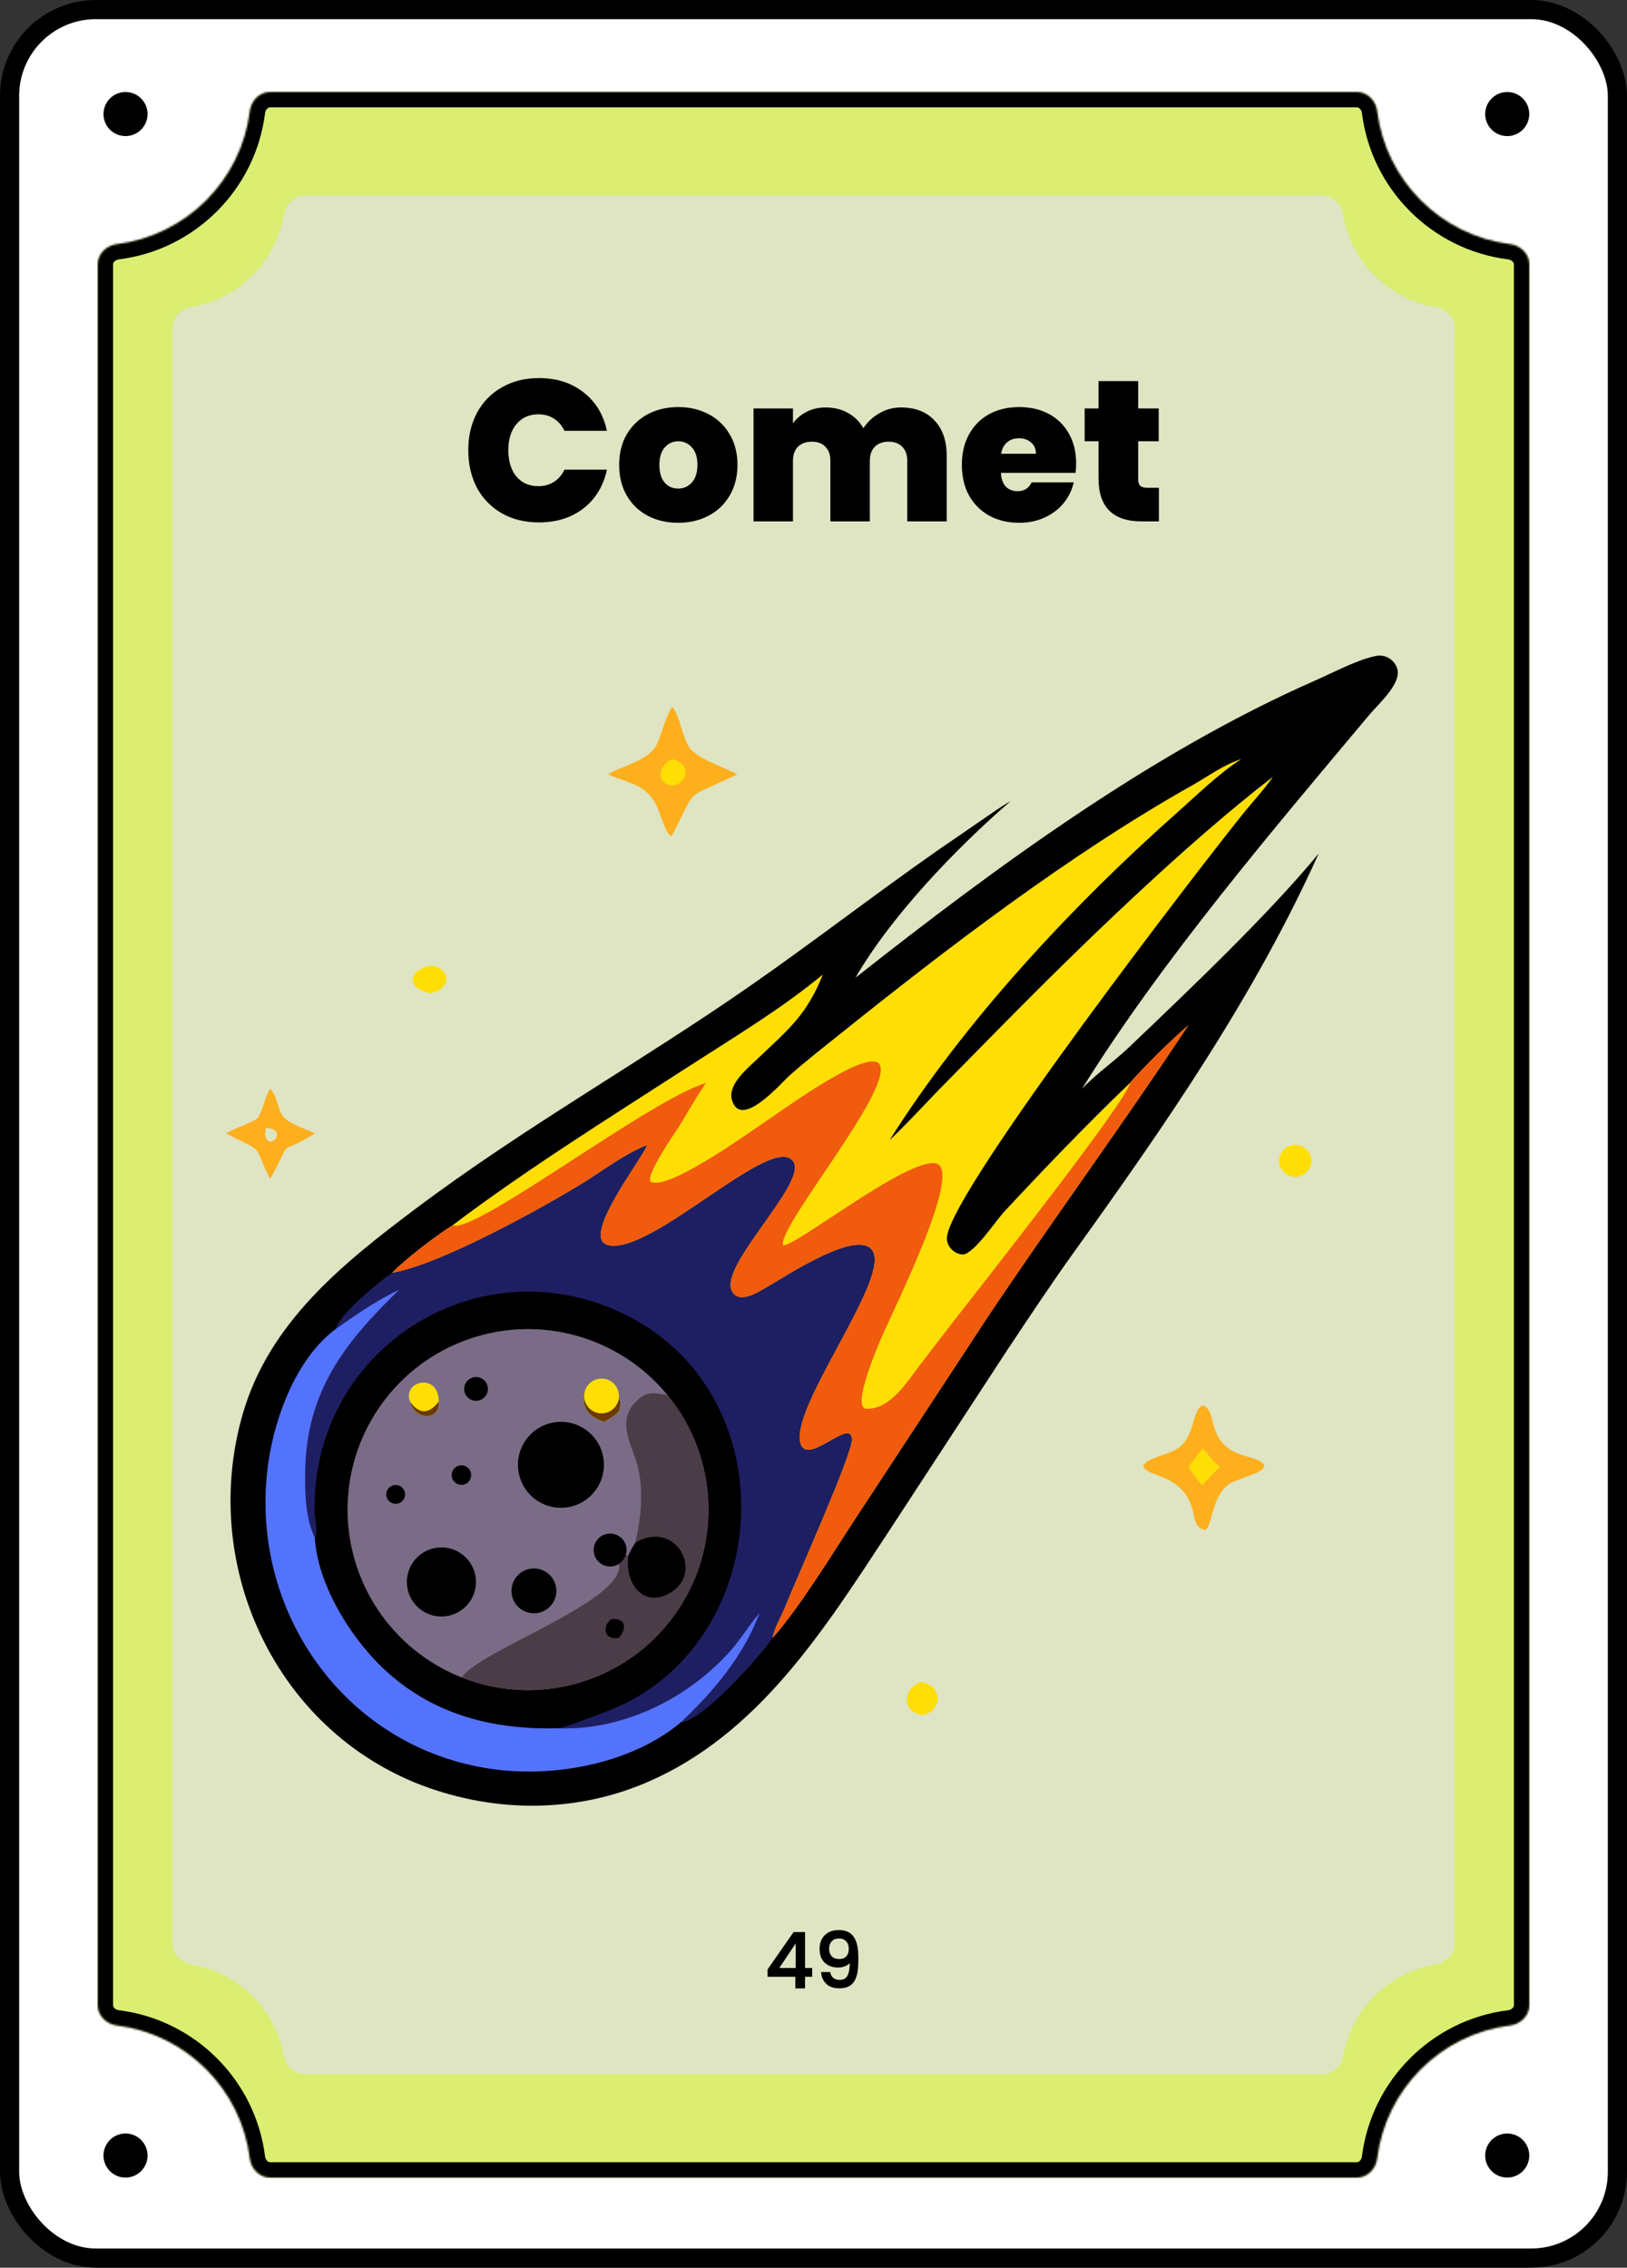 <svg width="849" height="1183" viewBox="0 0 849 1183" fill="none" xmlns="http://www.w3.org/2000/svg">
<rect x="0" y="0" width="849" height="1183" fill="#333333" stroke="none"/>
<rect x="5" y="5" width="839" height="1173" rx="45" fill="white"/>
<rect x="5" y="5" width="839" height="1173" rx="45" stroke="black" stroke-width="10"/>
<circle cx="786.5" cy="1124.5" r="11.5" fill="black"/>
<circle cx="786.5" cy="59.5" r="11.5" fill="black"/>
<path d="M77 1124.5C77 1130.85 71.851 1136 65.5 1136C59.149 1136 54 1130.85 54 1124.5C54 1118.15 59.149 1113 65.5 1113C71.851 1113 77 1118.15 77 1124.5Z" fill="black"/>
<path d="M77 59.5C77 65.851 71.851 71 65.5 71C59.149 71 54 65.851 54 59.5C54 53.149 59.149 48 65.5 48C71.851 48 77 53.149 77 59.5Z" fill="black"/>
<mask id="path-6-inside-1_1_283" fill="white">
<path d="M708 48C713.523 48 717.934 52.5 718.616 57.98C723.122 94.183 751.817 122.878 788.02 127.384C793.5 128.066 798 132.477 798 138V1046C798 1051.52 793.5 1055.93 788.02 1056.62C751.817 1061.12 723.122 1089.82 718.616 1126.02C717.934 1131.5 713.523 1136 708 1136H141C135.477 1136 131.066 1131.5 130.384 1126.02C125.878 1089.82 97.183 1061.12 60.98 1056.62C55.5 1055.93 51 1051.52 51 1046V138C51 132.477 55.5 128.066 60.98 127.384C97.183 122.878 125.878 94.183 130.384 57.98C131.066 52.5 135.477 48 141 48H708Z"/>
</mask>
<path d="M708 48C713.523 48 717.934 52.5 718.616 57.98C723.122 94.183 751.817 122.878 788.02 127.384C793.5 128.066 798 132.477 798 138V1046C798 1051.52 793.5 1055.93 788.02 1056.62C751.817 1061.12 723.122 1089.82 718.616 1126.02C717.934 1131.5 713.523 1136 708 1136H141C135.477 1136 131.066 1131.5 130.384 1126.02C125.878 1089.82 97.183 1061.12 60.98 1056.62C55.5 1055.93 51 1051.52 51 1046V138C51 132.477 55.5 128.066 60.98 127.384C97.183 122.878 125.878 94.183 130.384 57.98C131.066 52.5 135.477 48 141 48H708Z" fill="#DBEE71"/>
<path d="M130.384 1126.02L138.322 1125.03L130.384 1126.02ZM718.616 1126.02L710.678 1125.03L718.616 1126.02ZM788.02 1056.62L789.008 1064.56L788.02 1056.62ZM718.616 57.98L726.555 56.992L718.616 57.98ZM718.616 57.98L710.678 58.968C715.635 98.806 747.194 130.365 787.032 135.322L788.02 127.384L789.008 119.445C756.44 115.392 730.608 89.56 726.555 56.992L718.616 57.98ZM798 138H790V1046H798H806V138H798ZM788.02 1056.62L787.032 1048.68C747.194 1053.64 715.635 1085.19 710.678 1125.03L718.616 1126.02L726.555 1127.01C730.608 1094.44 756.44 1068.61 789.008 1064.56L788.02 1056.62ZM708 1136V1128H141V1136V1144H708V1136ZM130.384 1126.02L138.322 1125.03C133.365 1085.19 101.806 1053.64 61.968 1048.68L60.98 1056.62L59.992 1064.56C92.56 1068.61 118.392 1094.44 122.445 1127.01L130.384 1126.02ZM51 1046H59V138H51H43V1046H51ZM60.98 127.384L61.968 135.322C101.806 130.365 133.365 98.806 138.322 58.968L130.384 57.98L122.445 56.992C118.392 89.56 92.56 115.392 59.992 119.445L60.98 127.384ZM141 48V56H708V48V40H141V48ZM130.384 57.98L138.322 58.968C138.438 58.039 138.872 57.231 139.427 56.696C139.954 56.189 140.494 56 141 56V48V40C130.84 40 123.547 48.133 122.445 56.992L130.384 57.98ZM51 138H59C59 137.494 59.189 136.954 59.696 136.427C60.231 135.872 61.039 135.438 61.968 135.322L60.98 127.384L59.992 119.445C51.133 120.547 43 127.84 43 138H51ZM60.98 1056.62L61.968 1048.68C61.039 1048.56 60.231 1048.13 59.696 1047.57C59.189 1047.05 59 1046.51 59 1046H51H43C43 1056.16 51.133 1063.45 59.992 1064.56L60.98 1056.62ZM141 1136V1128C140.494 1128 139.954 1127.81 139.427 1127.3C138.872 1126.77 138.438 1125.96 138.322 1125.03L130.384 1126.02L122.445 1127.01C123.547 1135.87 130.84 1144 141 1144V1136ZM718.616 1126.02L710.678 1125.03C710.562 1125.96 710.128 1126.77 709.573 1127.3C709.046 1127.81 708.506 1128 708 1128V1136V1144C718.16 1144 725.453 1135.87 726.555 1127.01L718.616 1126.02ZM798 1046H790C790 1046.51 789.811 1047.05 789.304 1047.57C788.769 1048.13 787.961 1048.56 787.032 1048.68L788.02 1056.62L789.008 1064.56C797.867 1063.45 806 1056.16 806 1046H798ZM788.02 127.384L787.032 135.322C787.961 135.438 788.769 135.872 789.304 136.427C789.811 136.954 790 137.494 790 138H798H806C806 127.84 797.867 120.547 789.008 119.445L788.02 127.384ZM718.616 57.98L726.555 56.992C725.453 48.133 718.16 40 708 40V48V56C708.506 56 709.046 56.189 709.573 56.696C710.128 57.231 710.562 58.039 710.678 58.968L718.616 57.98Z" fill="black" mask="url(#path-6-inside-1_1_283)"/>
<path d="M690 102C695.523 102 699.911 106.512 700.837 111.957C705.019 136.563 724.437 155.981 749.043 160.163C754.488 161.089 759 165.477 759 171V1014C759 1019.52 754.488 1023.91 749.043 1024.84C724.711 1028.97 705.454 1048 700.984 1072.22C699.993 1077.59 695.633 1082 690.175 1082H158.825C153.367 1082 149.007 1077.59 148.016 1072.22C143.546 1048 124.288 1028.97 99.957 1024.84C94.512 1023.91 90 1019.52 90 1014V171C90 165.477 94.512 161.089 99.957 160.163C124.563 155.981 143.981 136.563 148.163 111.957C149.089 106.512 153.477 102 159 102H690Z" fill="#DFE4C2"/>
<mask id="path-9-outside-2_1_283" maskUnits="userSpaceOnUse" x="400" y="1006" width="48" height="32" fill="black">
<rect fill="white" x="400" y="1006" width="48" height="32"/>
<path d="M400.84 1030.92V1027.48L414.28 1008.2H419.8V1026.96H423.52V1030.92H419.8V1037H415.32V1030.92H400.84ZM415.52 1012.84L406.08 1026.96H415.52V1012.84ZM432.978 1029.08C433.245 1030.41 433.818 1031.43 434.698 1032.12C435.578 1032.81 436.765 1033.16 438.258 1033.16C440.152 1033.16 441.538 1032.41 442.418 1030.92C443.298 1029.43 443.738 1026.88 443.738 1023.28C443.098 1024.19 442.192 1024.89 441.018 1025.4C439.872 1025.88 438.618 1026.12 437.258 1026.12C435.525 1026.12 433.952 1025.77 432.538 1025.08C431.125 1024.36 430.005 1023.31 429.178 1021.92C428.378 1020.51 427.978 1018.8 427.978 1016.8C427.978 1013.87 428.832 1011.53 430.538 1009.8C432.272 1008.04 434.645 1007.16 437.658 1007.16C441.285 1007.16 443.858 1008.37 445.378 1010.8C446.925 1013.2 447.698 1016.89 447.698 1021.88C447.698 1025.32 447.405 1028.13 446.818 1030.32C446.258 1032.51 445.272 1034.16 443.858 1035.28C442.445 1036.4 440.485 1036.96 437.978 1036.96C435.125 1036.96 432.925 1036.21 431.378 1034.72C429.832 1033.23 428.965 1031.35 428.778 1029.08H432.978ZM438.058 1022.28C439.658 1022.28 440.912 1021.79 441.818 1020.8C442.752 1019.79 443.218 1018.45 443.218 1016.8C443.218 1014.96 442.725 1013.53 441.738 1012.52C440.778 1011.48 439.458 1010.96 437.778 1010.96C436.098 1010.96 434.765 1011.49 433.778 1012.56C432.818 1013.6 432.338 1014.97 432.338 1016.68C432.338 1018.31 432.805 1019.65 433.738 1020.72C434.698 1021.76 436.138 1022.28 438.058 1022.28Z"/>
</mask>
<path d="M400.84 1030.92V1027.48L414.28 1008.2H419.8V1026.96H423.52V1030.92H419.8V1037H415.32V1030.92H400.84ZM415.52 1012.84L406.08 1026.96H415.52V1012.84ZM432.978 1029.08C433.245 1030.41 433.818 1031.43 434.698 1032.12C435.578 1032.81 436.765 1033.16 438.258 1033.16C440.152 1033.16 441.538 1032.41 442.418 1030.92C443.298 1029.43 443.738 1026.88 443.738 1023.28C443.098 1024.19 442.192 1024.89 441.018 1025.4C439.872 1025.88 438.618 1026.12 437.258 1026.12C435.525 1026.12 433.952 1025.77 432.538 1025.08C431.125 1024.36 430.005 1023.31 429.178 1021.92C428.378 1020.51 427.978 1018.8 427.978 1016.8C427.978 1013.87 428.832 1011.53 430.538 1009.8C432.272 1008.04 434.645 1007.16 437.658 1007.16C441.285 1007.16 443.858 1008.37 445.378 1010.8C446.925 1013.2 447.698 1016.89 447.698 1021.88C447.698 1025.32 447.405 1028.13 446.818 1030.32C446.258 1032.51 445.272 1034.16 443.858 1035.28C442.445 1036.4 440.485 1036.96 437.978 1036.96C435.125 1036.96 432.925 1036.21 431.378 1034.72C429.832 1033.23 428.965 1031.35 428.778 1029.08H432.978ZM438.058 1022.28C439.658 1022.28 440.912 1021.79 441.818 1020.8C442.752 1019.79 443.218 1018.45 443.218 1016.8C443.218 1014.96 442.725 1013.53 441.738 1012.52C440.778 1011.48 439.458 1010.96 437.778 1010.96C436.098 1010.96 434.765 1011.49 433.778 1012.56C432.818 1013.6 432.338 1014.97 432.338 1016.68C432.338 1018.31 432.805 1019.65 433.738 1020.72C434.698 1021.76 436.138 1022.28 438.058 1022.28Z" fill="black"/>
<path d="M400.84 1030.92H400.54V1031.22H400.84V1030.92ZM400.84 1027.48L400.594 1027.31L400.54 1027.39V1027.48H400.84ZM414.28 1008.2V1007.9H414.123L414.034 1008.03L414.28 1008.2ZM419.8 1008.2H420.1V1007.9H419.8V1008.2ZM419.8 1026.96H419.5V1027.26H419.8V1026.96ZM423.52 1026.96H423.82V1026.66H423.52V1026.96ZM423.52 1030.92V1031.22H423.82V1030.92H423.52ZM419.8 1030.92V1030.62H419.5V1030.92H419.8ZM419.8 1037V1037.3H420.1V1037H419.8ZM415.32 1037H415.02V1037.3H415.32V1037ZM415.32 1030.92H415.62V1030.62H415.32V1030.92ZM415.52 1012.84H415.82V1011.85L415.271 1012.67L415.52 1012.84ZM406.08 1026.96L405.831 1026.79L405.519 1027.26H406.08V1026.96ZM415.52 1026.96V1027.26H415.82V1026.96H415.52ZM400.84 1030.92H401.14V1027.48H400.84H400.54V1030.92H400.84ZM400.84 1027.48L401.086 1027.65L414.526 1008.37L414.28 1008.2L414.034 1008.03L400.594 1027.31L400.84 1027.48ZM414.28 1008.2V1008.5H419.8V1008.2V1007.9H414.28V1008.2ZM419.8 1008.2H419.5V1026.96H419.8H420.1V1008.2H419.8ZM419.8 1026.96V1027.26H423.52V1026.96V1026.66H419.8V1026.96ZM423.52 1026.96H423.22V1030.92H423.52H423.82V1026.96H423.52ZM423.52 1030.92V1030.62H419.8V1030.92V1031.22H423.52V1030.92ZM419.8 1030.92H419.5V1037H419.8H420.1V1030.92H419.8ZM419.8 1037V1036.7H415.32V1037V1037.3H419.8V1037ZM415.32 1037H415.62V1030.92H415.32H415.02V1037H415.32ZM415.32 1030.92V1030.62H400.84V1030.92V1031.22H415.32V1030.92ZM415.52 1012.84L415.271 1012.67L405.831 1026.79L406.08 1026.96L406.329 1027.13L415.769 1013.01L415.52 1012.84ZM406.08 1026.96V1027.26H415.52V1026.96V1026.66H406.08V1026.96ZM415.52 1026.96H415.82V1012.84H415.52H415.22V1026.96H415.52ZM432.978 1029.08L433.273 1029.02L433.224 1028.78H432.978V1029.08ZM434.698 1032.12L434.513 1032.36L434.698 1032.12ZM442.418 1030.92L442.16 1030.77L442.418 1030.92ZM443.738 1023.28H444.038V1022.33L443.493 1023.11L443.738 1023.28ZM441.018 1025.4L441.134 1025.68L441.137 1025.68L441.018 1025.4ZM432.538 1025.08L432.402 1025.35L432.406 1025.35L432.538 1025.08ZM429.178 1021.92L428.917 1022.07L428.921 1022.07L429.178 1021.92ZM430.538 1009.8L430.325 1009.59L430.325 1009.59L430.538 1009.8ZM445.378 1010.8L445.124 1010.96L445.126 1010.96L445.378 1010.8ZM446.818 1030.32L446.529 1030.24L446.528 1030.25L446.818 1030.32ZM443.858 1035.28L444.045 1035.52L443.858 1035.28ZM431.378 1034.72L431.17 1034.94L431.378 1034.72ZM428.778 1029.08V1028.78H428.453L428.479 1029.1L428.778 1029.08ZM441.818 1020.8L441.598 1020.6L441.598 1020.6L441.818 1020.8ZM441.738 1012.52L441.518 1012.72L441.523 1012.73L441.738 1012.52ZM433.778 1012.56L433.558 1012.36L433.558 1012.36L433.778 1012.56ZM433.738 1020.72L433.513 1020.92L433.518 1020.92L433.738 1020.72ZM432.978 1029.08L432.684 1029.14C432.962 1030.53 433.565 1031.61 434.513 1032.36L434.698 1032.12L434.884 1031.88C434.071 1031.24 433.528 1030.3 433.273 1029.02L432.978 1029.08ZM434.698 1032.12L434.513 1032.36C435.461 1033.1 436.72 1033.46 438.258 1033.46V1033.16V1032.86C436.81 1032.86 435.696 1032.52 434.884 1031.88L434.698 1032.12ZM438.258 1033.16V1033.46C440.246 1033.46 441.737 1032.67 442.677 1031.07L442.418 1030.92L442.16 1030.77C441.34 1032.16 440.057 1032.86 438.258 1032.86V1033.16ZM442.418 1030.92L442.677 1031.07C443.601 1029.5 444.038 1026.89 444.038 1023.28H443.738H443.438C443.438 1026.87 442.996 1029.35 442.16 1030.77L442.418 1030.92ZM443.738 1023.28L443.493 1023.11C442.89 1023.96 442.03 1024.64 440.9 1025.12L441.018 1025.4L441.137 1025.68C442.354 1025.15 443.307 1024.41 443.984 1023.45L443.738 1023.28ZM441.018 1025.4L440.903 1025.12C439.796 1025.59 438.582 1025.82 437.258 1025.82V1026.12V1026.42C438.654 1026.42 439.948 1026.17 441.134 1025.68L441.018 1025.4ZM437.258 1026.12V1025.82C435.566 1025.82 434.039 1025.48 432.671 1024.81L432.538 1025.08L432.406 1025.35C433.865 1026.06 435.484 1026.42 437.258 1026.42V1026.12ZM432.538 1025.08L432.675 1024.81C431.313 1024.12 430.234 1023.11 429.436 1021.77L429.178 1021.92L428.921 1022.07C429.776 1023.51 430.938 1024.6 432.402 1025.35L432.538 1025.08ZM429.178 1021.92L429.44 1021.77C428.67 1020.41 428.278 1018.76 428.278 1016.8H427.978H427.678C427.678 1018.84 428.087 1020.6 428.917 1022.07L429.178 1021.92ZM427.978 1016.8H428.278C428.278 1013.93 429.112 1011.68 430.752 1010.01L430.538 1009.8L430.325 1009.59C428.552 1011.39 427.678 1013.81 427.678 1016.8H427.978ZM430.538 1009.8L430.752 1010.01C432.417 1008.32 434.707 1007.46 437.658 1007.46V1007.16V1006.86C434.584 1006.86 432.126 1007.76 430.325 1009.59L430.538 1009.8ZM437.658 1007.16V1007.46C441.213 1007.46 443.674 1008.64 445.124 1010.96L445.378 1010.8L445.633 1010.64C444.043 1008.1 441.357 1006.86 437.658 1006.86V1007.16ZM445.378 1010.8L445.126 1010.96C446.626 1013.29 447.398 1016.91 447.398 1021.88H447.698H447.998C447.998 1016.87 447.224 1013.11 445.631 1010.64L445.378 1010.8ZM447.698 1021.88H447.398C447.398 1025.31 447.106 1028.09 446.529 1030.24L446.818 1030.32L447.108 1030.4C447.704 1028.18 447.998 1025.33 447.998 1021.88H447.698ZM446.818 1030.32L446.528 1030.25C445.98 1032.38 445.022 1033.97 443.672 1035.04L443.858 1035.28L444.045 1035.52C445.521 1034.35 446.537 1032.63 447.109 1030.39L446.818 1030.32ZM443.858 1035.28L443.672 1035.04C442.329 1036.11 440.443 1036.66 437.978 1036.66V1036.96V1037.26C440.527 1037.26 442.561 1036.69 444.045 1035.52L443.858 1035.28ZM437.978 1036.96V1036.66C435.177 1036.66 433.061 1035.93 431.587 1034.5L431.378 1034.72L431.17 1034.94C432.789 1036.5 435.074 1037.26 437.978 1037.26V1036.96ZM431.378 1034.72L431.587 1034.5C430.096 1033.06 429.258 1031.25 429.077 1029.06L428.778 1029.08L428.479 1029.1C428.672 1031.44 429.568 1033.39 431.17 1034.94L431.378 1034.72ZM428.778 1029.08V1029.38H432.978V1029.08V1028.78H428.778V1029.08ZM438.058 1022.28V1022.58C439.725 1022.58 441.065 1022.06 442.039 1021L441.818 1020.8L441.598 1020.6C440.759 1021.51 439.592 1021.98 438.058 1021.98V1022.28ZM441.818 1020.8L442.039 1021C443.033 1019.92 443.518 1018.51 443.518 1016.8H443.218H442.918C442.918 1018.39 442.47 1019.65 441.598 1020.6L441.818 1020.8ZM443.218 1016.8H443.518C443.518 1014.91 443.01 1013.4 441.953 1012.31L441.738 1012.52L441.523 1012.73C442.441 1013.67 442.918 1015.01 442.918 1016.8H443.218ZM441.738 1012.52L441.959 1012.32C440.931 1011.2 439.525 1010.66 437.778 1010.66V1010.96V1011.26C439.392 1011.26 440.625 1011.76 441.518 1012.72L441.738 1012.52ZM437.778 1010.96V1010.66C436.029 1010.66 434.611 1011.22 433.558 1012.36L433.778 1012.56L433.999 1012.76C434.92 1011.77 436.168 1011.26 437.778 1011.26V1010.96ZM433.778 1012.56L433.558 1012.36C432.537 1013.46 432.038 1014.91 432.038 1016.68H432.338H432.638C432.638 1015.03 433.1 1013.74 433.999 1012.76L433.778 1012.56ZM432.338 1016.68H432.038C432.038 1018.37 432.524 1019.79 433.513 1020.92L433.738 1020.72L433.964 1020.52C433.086 1019.52 432.638 1018.25 432.638 1016.68H432.338ZM433.738 1020.72L433.518 1020.92C434.553 1022.04 436.086 1022.58 438.058 1022.58V1022.28V1021.98C436.191 1021.98 434.844 1021.48 433.959 1020.52L433.738 1020.72Z" fill="black" mask="url(#path-9-outside-2_1_283)"/>
<path d="M244.36 234.83C244.36 227.55 245.865 221.075 248.875 215.405C251.955 209.665 256.295 205.22 261.895 202.07C267.495 198.85 273.935 197.24 281.215 197.24C290.455 197.24 298.225 199.725 304.525 204.695C310.825 209.595 314.885 216.28 316.705 224.75H294.55C293.22 221.95 291.365 219.815 288.985 218.345C286.675 216.875 283.98 216.14 280.9 216.14C276.14 216.14 272.325 217.855 269.455 221.285C266.655 224.645 265.255 229.16 265.255 234.83C265.255 240.57 266.655 245.155 269.455 248.585C272.325 251.945 276.14 253.625 280.9 253.625C283.98 253.625 286.675 252.89 288.985 251.42C291.365 249.95 293.22 247.815 294.55 245.015H316.705C314.885 253.485 310.825 260.205 304.525 265.175C298.225 270.075 290.455 272.525 281.215 272.525C273.935 272.525 267.495 270.95 261.895 267.8C256.295 264.58 251.955 260.135 248.875 254.465C245.865 248.725 244.36 242.18 244.36 234.83ZM353.855 272.735C347.975 272.735 342.69 271.51 338 269.06C333.38 266.61 329.74 263.11 327.08 258.56C324.42 254.01 323.09 248.655 323.09 242.495C323.09 236.405 324.42 231.085 327.08 226.535C329.81 221.985 333.485 218.485 338.105 216.035C342.795 213.585 348.08 212.36 353.96 212.36C359.84 212.36 365.09 213.585 369.71 216.035C374.4 218.485 378.075 221.985 380.735 226.535C383.465 231.085 384.83 236.405 384.83 242.495C384.83 248.585 383.465 253.94 380.735 258.56C378.075 263.11 374.4 266.61 369.71 269.06C365.02 271.51 359.735 272.735 353.855 272.735ZM353.855 254.885C356.725 254.885 359.105 253.835 360.995 251.735C362.955 249.565 363.935 246.485 363.935 242.495C363.935 238.505 362.955 235.46 360.995 233.36C359.105 231.26 356.76 230.21 353.96 230.21C351.16 230.21 348.815 231.26 346.925 233.36C345.035 235.46 344.09 238.505 344.09 242.495C344.09 246.555 345 249.635 346.82 251.735C348.64 253.835 350.985 254.885 353.855 254.885ZM470.168 212.57C477.588 212.57 483.398 214.81 487.598 219.29C491.868 223.77 494.003 229.895 494.003 237.665V272H473.423V240.395C473.423 237.245 472.548 234.795 470.798 233.045C469.048 231.295 466.668 230.42 463.658 230.42C460.648 230.42 458.268 231.295 456.518 233.045C454.768 234.795 453.893 237.245 453.893 240.395V272H433.313V240.395C433.313 237.245 432.438 234.795 430.688 233.045C429.008 231.295 426.663 230.42 423.653 230.42C420.573 230.42 418.158 231.295 416.408 233.045C414.658 234.795 413.783 237.245 413.783 240.395V272H393.203V213.095H413.783V220.865C415.603 218.345 417.948 216.35 420.818 214.88C423.758 213.34 427.118 212.57 430.898 212.57C435.238 212.57 439.088 213.515 442.448 215.405C445.878 217.295 448.573 219.955 450.533 223.385C452.633 220.165 455.398 217.575 458.828 215.615C462.258 213.585 466.038 212.57 470.168 212.57ZM561.558 241.865C561.558 243.475 561.453 245.085 561.243 246.695H522.288C522.498 249.915 523.373 252.33 524.913 253.94C526.523 255.48 528.553 256.25 531.003 256.25C534.433 256.25 536.883 254.71 538.353 251.63H560.298C559.388 255.69 557.603 259.33 554.943 262.55C552.353 265.7 549.063 268.185 545.073 270.005C541.083 271.825 536.673 272.735 531.843 272.735C526.033 272.735 520.853 271.51 516.303 269.06C511.823 266.61 508.288 263.11 505.698 258.56C503.178 254.01 501.918 248.655 501.918 242.495C501.918 236.335 503.178 231.015 505.698 226.535C508.218 221.985 511.718 218.485 516.198 216.035C520.748 213.585 525.963 212.36 531.843 212.36C537.653 212.36 542.798 213.55 547.278 215.93C551.758 218.31 555.258 221.74 557.778 226.22C560.298 230.63 561.558 235.845 561.558 241.865ZM540.558 236.72C540.558 234.2 539.718 232.24 538.038 230.84C536.358 229.37 534.258 228.635 531.738 228.635C529.218 228.635 527.153 229.335 525.543 230.735C523.933 232.065 522.883 234.06 522.393 236.72H540.558ZM604.736 254.465V272H595.811C580.761 272 573.236 264.545 573.236 249.635V230.21H565.991V213.095H573.236V198.815H593.921V213.095H604.631V230.21H593.921V249.95C593.921 251.56 594.271 252.715 594.971 253.415C595.741 254.115 597.001 254.465 598.751 254.465H604.736Z" fill="black"/>
<path d="M718.455 342.115C723.338 341.331 728.254 344.631 729.265 349.505C730.842 357.113 719.018 367.557 714.608 372.818C664.119 433.048 606.223 501.013 564.636 567.964C572.328 559.921 581.361 553.767 589.362 546.133C619.898 517.004 661.852 477.183 688.135 445.235C654.452 519.941 608.386 586.442 560.749 652.743C548.593 669.661 537.014 687.15 525.476 704.497L463.551 799.253C429.82 850.501 395.511 905.286 336.747 930.152C298.208 946.458 254.941 945.505 216.476 929.924C141.678 899.054 104.495 814.594 126.641 737.729C140.369 690.082 178.596 659.316 216.668 630.729C273.556 588.011 333.649 554.466 391.058 514.583C424.046 491.667 456.17 466.781 489.295 443.62L513.277 427.139C517.885 424.022 522.467 420.648 527.337 417.958C498.81 442.573 464.785 478.189 446.41 510.059C519.612 452.381 600.924 392.452 686.826 354.772C695.884 350.799 709.021 343.793 718.455 342.115Z" fill="#010000"/>
<path d="M647.676 396.023C635.796 403.716 624.931 414.433 614.341 423.82C559.608 472.344 503.263 532.76 464.132 594.885C473 586.509 481.568 577.147 490.067 568.364L523.379 534.52C563.729 493.636 618.298 440.623 664.195 405.274C659.756 411.716 654.181 417.666 649.243 423.752C629.767 447.752 497.018 619.678 494.125 645.231C493.596 649.902 497.829 654.419 502.518 654.414C507.935 654.409 520.011 636.45 523.786 632.387C545.123 609.41 566.973 586.737 589.57 564.991C597.003 556.442 611.499 542.202 620.099 534.834C586.295 586 549.981 635.447 515.826 686.393L446.933 791.327C435.525 808.68 416.818 839.283 403.168 854.368C397.836 862.81 366.358 898.248 355.243 898.501C329.624 919.991 289.608 927.387 257.192 922.895C179.456 912.119 128.948 839.097 140.097 762.652C143.64 738.356 154.986 708.366 175.213 693.281C177.345 685.347 197.548 668.962 204.611 663.969C211.404 656.937 227.756 644.453 236.228 639.157C275.241 609.682 319.55 582.092 361.005 555.318C384.529 540.127 407.632 526.314 429.361 508.406C420.832 529.83 411.1 537.244 395.1 552.522C390.119 557.277 379.664 565.705 381.906 573.713C386.401 589.762 407.673 564.943 411.919 561.154C419.933 554.001 428.518 547.323 436.9 540.604C494.18 494.685 558.299 445.575 622.325 409.572C630.755 404.832 638.374 398.992 647.676 396.023Z" fill="#1E1F62"/>
<path d="M164.259 802.259C166.143 798.962 164.252 792.887 164.166 789.163C162.217 705.427 246.611 650.094 322.149 683.864C413.371 724.645 405.02 859.609 316.144 892.989C309.868 895.346 297.361 900.337 291.289 901.627C258.538 902.399 228.122 895.339 202.717 872.898C184.048 856.409 165.793 827.463 164.259 802.259Z" fill="#010000"/>
<path d="M240.996 875.142C204.346 860.696 180.561 824.966 181.378 785.58C182.194 746.194 207.44 711.478 244.657 698.564C281.872 685.649 323.195 697.265 348.233 727.678C375.512 760.813 376.934 808.204 351.692 842.916C326.448 877.63 280.927 890.883 240.996 875.142Z" fill="#7A6C86"/>
<path d="M331.538 804.773C334.444 791.707 336.145 777.208 332.524 764.094C329.266 752.288 320.438 739.522 334.47 728.924C338.976 725.519 343.197 727.213 348.238 727.675C375.518 760.811 376.94 808.201 351.698 842.914C326.454 877.627 280.933 890.88 241.001 875.139C249.422 861.157 326.279 835.403 323.044 815.817C324.712 814.736 325.953 813.108 326.554 811.212L327.907 811.528C328.804 809.161 330.272 806.962 331.538 804.773Z" fill="#4B3D47"/>
<path d="M331.531 804.757C352.915 792.225 367.913 820.849 349.316 831.214C335.598 838.858 325.802 825.918 327.901 811.511C328.797 809.145 330.266 806.946 331.531 804.757Z" fill="#010000"/>
<path d="M318.896 844.689C326.688 843.968 327.213 849.402 323.067 854.38C315.501 856.04 313.761 848.903 318.896 844.689Z" fill="#010000"/>
<path d="M323.045 815.817C319.547 818.087 314.924 817.512 312.088 814.455C309.252 811.398 309.028 806.744 311.554 803.426C314.081 800.108 318.628 799.089 322.328 801.01C326.029 802.931 327.812 807.237 326.554 811.212C325.954 813.108 324.713 814.736 323.045 815.817Z" fill="#010000"/>
<path d="M289.484 741.976C301.668 740.205 313.003 748.592 314.87 760.764C316.737 772.935 308.439 784.334 296.283 786.297C283.99 788.281 272.436 779.87 270.549 767.563C268.661 755.255 277.163 743.768 289.484 741.976Z" fill="#010000"/>
<path d="M230.218 807.248C240.142 807.184 248.253 815.152 248.363 825.076C248.473 835 240.54 843.147 230.617 843.3C220.631 843.454 212.422 835.461 212.312 825.475C212.202 815.49 220.231 807.317 230.218 807.248Z" fill="#010000"/>
<path d="M276.219 818.468C282.475 817.165 288.621 821.119 290.03 827.354C291.437 833.588 287.585 839.798 281.374 841.31C277.265 842.309 272.936 841.016 270.048 837.924C267.161 834.832 266.166 830.424 267.445 826.391C268.724 822.36 272.077 819.331 276.219 818.468Z" fill="#010000"/>
<path d="M304.821 728.281C304.811 724.88 306.704 721.757 309.724 720.19C312.743 718.623 316.385 718.874 319.163 720.84C321.939 722.808 323.384 726.161 322.908 729.529C324.317 731.546 323.507 733.84 323.06 736.047C320.864 738.655 318.027 740.278 314.985 741.685C308.43 739.425 304.011 735.681 304.821 728.281Z" fill="#FEDE04"/>
<path d="M304.821 728.269C304.834 733.305 308.939 737.368 313.974 737.333C318.478 737.3 322.278 733.975 322.908 729.516C324.317 731.533 323.507 733.827 323.06 736.034C320.864 738.642 318.027 740.265 314.985 741.672C308.43 739.412 304.011 735.668 304.821 728.269Z" fill="#6B3A01"/>
<path d="M213.972 731.155C209.723 720.467 228.921 715.686 228.956 731.155C229.55 741.595 216.384 740.888 213.972 731.155Z" fill="#FEDE04"/>
<path d="M228.965 731.156C229.559 741.596 216.394 740.889 213.982 731.156C218.794 738.185 224.076 737.621 228.965 731.156Z" fill="#6B3A01"/>
<path d="M246.799 718.577C250.093 717.689 253.485 719.628 254.393 722.916C255.302 726.204 253.384 729.609 250.101 730.537C246.789 731.473 243.35 729.535 242.434 726.217C241.517 722.901 243.476 719.473 246.799 718.577Z" fill="#010000"/>
<path d="M239.26 764.661C241.959 763.814 244.83 765.328 245.658 768.032C246.488 770.735 244.958 773.597 242.248 774.41C239.564 775.215 236.73 773.702 235.908 771.021C235.087 768.34 236.584 765.499 239.26 764.661Z" fill="#010000"/>
<path d="M204.622 775.03C206.267 774.37 208.141 774.644 209.527 775.752C210.912 776.858 211.596 778.624 211.315 780.374C211.034 782.125 209.833 783.589 208.17 784.208C205.646 785.146 202.839 783.882 201.868 781.37C200.896 778.859 202.124 776.035 204.622 775.03Z" fill="#010000"/>
<path d="M647.682 396.023C635.802 403.716 624.936 414.433 614.347 423.82C559.614 472.344 503.269 532.76 464.137 594.885C473.005 586.51 481.574 577.148 490.073 568.364L523.385 534.52C563.735 493.636 618.304 440.623 664.201 405.274C659.762 411.716 654.187 417.666 649.249 423.752C629.773 447.752 497.023 619.679 494.131 645.232C493.602 649.902 497.835 654.419 502.523 654.414C507.94 654.409 520.017 636.45 523.792 632.387C545.129 609.41 566.978 586.737 589.576 564.991C597.008 556.443 611.505 542.202 620.105 534.834C586.301 586.001 549.987 635.447 515.832 686.394L446.938 791.327C435.531 808.681 416.823 839.284 403.174 854.369C404.132 849.045 407.717 843.245 409.76 838.199C416.246 822.176 444.821 758.49 444.582 750.88C444.214 739.212 422.161 764.126 417.964 753.66C410.894 736.023 463.366 669.063 455.703 653.162C449.146 639.55 409.336 666.204 400.145 671.43C395.671 673.975 385.306 680.854 381.787 673.191C375.696 659.928 420.654 617.708 414.186 606.335C404.401 589.131 339.797 655.38 317.149 649.483C302.884 645.769 334.549 605.397 337.442 597.863L337.648 597.312C325.518 602.114 314.769 610.617 303.689 617.397C282.214 630.534 229.671 659.693 204.617 663.969C211.41 656.937 227.762 644.453 236.234 639.158C275.247 609.683 319.556 582.092 361.011 555.318C384.534 540.127 407.638 526.314 429.367 508.406C420.838 529.83 411.105 537.244 395.106 552.522C390.124 557.277 379.67 565.705 381.912 573.713C386.407 589.763 407.679 564.943 411.925 561.154C419.939 554.001 428.524 547.323 436.906 540.604C494.186 494.685 558.305 445.575 622.33 409.572C630.761 404.832 638.38 398.992 647.682 396.023Z" fill="#FEDE04"/>
<path d="M589.576 564.994C597.009 556.445 611.505 542.205 620.105 534.837C586.301 586.003 549.987 635.45 515.832 686.396L446.939 791.33C435.531 808.684 416.824 839.286 403.174 854.371C404.132 849.047 407.718 843.248 409.76 838.202C416.246 822.179 444.821 758.492 444.582 750.883C444.214 739.214 422.161 764.129 417.964 753.662C410.894 736.026 463.366 669.066 455.704 653.164C449.146 639.553 409.336 666.207 400.145 671.433C395.671 673.977 385.306 680.856 381.787 673.194C375.697 659.93 420.654 617.71 414.186 606.337C404.401 589.133 339.797 655.383 317.149 649.485C302.884 645.771 334.55 605.399 337.442 597.865L337.648 597.314C325.518 602.116 314.769 610.62 303.689 617.399C282.214 630.537 229.671 659.696 204.617 663.972C211.41 656.94 227.762 644.456 236.234 639.16C247.298 644.386 339.341 573.411 368.42 564.994C363.284 572.209 359.05 580.016 354.408 587.548C353.019 589.802 335.195 615.197 340.02 616.775C350.904 620.338 394.166 588.41 404.677 581.514C409.298 578.484 455.433 544.896 459.286 555.931C464.42 570.632 405.662 640.301 408.617 649.517C413.522 651.607 472.407 604.486 488.116 606.869C503.289 609.171 466.864 681.796 460.191 697.31C458.897 700.317 443.84 734.537 452.078 734.891C464.499 735.425 473.332 720.852 479.886 712.287L496.985 690.06C508.413 675.343 589.571 572.54 589.576 564.994Z" fill="#F05B0E"/>
<path d="M175.213 693.293C185.378 686.17 196.962 678.085 208.222 672.893C180.144 700.139 159.888 725.557 159.238 767.684C159.06 779.173 159.358 791.714 164.262 802.272C165.796 827.476 184.051 856.422 202.72 872.91C228.125 895.352 258.541 902.412 291.293 901.64C325.181 902.826 358.862 886.196 381.167 861.207C386.622 855.093 390.724 847.958 396.074 841.844L396.359 841.526C387.858 863.924 372.451 882.336 355.243 898.513C329.624 920.003 289.608 927.4 257.192 922.907C179.456 912.132 128.948 839.11 140.097 762.665C143.64 738.369 154.986 708.378 175.213 693.293Z" fill="#5473FC"/>
<path d="M627.446 733.193C636.049 735.247 628.028 753.689 649.837 759.571C674.629 766.261 645.573 770.193 640.236 775.026C632.089 782.404 632.633 795.267 629.116 798.191C623.406 797.284 623.597 792.112 622.242 787.33C616.84 768.257 598.127 770.883 596.609 764.737C597.733 760.854 609.389 758.861 613.888 756.079C624.04 749.795 621.364 736.719 627.446 733.193Z" fill="#FEAF1D"/>
<path d="M627.45 755.494C630.534 758.026 632.084 762.032 636.569 765.24C633.383 768.322 630.376 771.437 627.45 774.77C625.599 773.511 621.568 767.338 620.104 765.24C622.521 761.942 625.227 758.945 627.45 755.494Z" fill="#FEDE04"/>
<path d="M350.671 368.777C354.646 371.897 356.233 386.958 360.918 391.392C366.799 396.959 377.497 400.017 384.662 403.999C355.508 418.059 364.63 409.328 350.671 435.809C348.611 437.949 344.167 423.92 343.595 422.527C338.166 409.319 329.705 409.206 317.207 403.999C325.351 398.924 338.992 397.112 343.097 387.525C345.67 381.516 347.014 375.073 350.327 369.364L350.671 368.777Z" fill="#FEAF1D"/>
<path d="M350.671 396.023C358.899 397.479 360.722 406.407 352.283 409.706C342.573 410.347 342.492 399.691 350.671 396.023Z" fill="#FEDE04"/>
<path d="M140.981 567.972C145.433 572.334 144.385 580.464 149.712 584.312C153.932 587.363 159.608 588.906 164.264 591.311C142.346 604.796 154.311 591.102 141.209 614.609L140.981 615.01C131.262 596.351 139.91 602.376 118 591.311C123.15 588.078 129.184 586.781 134.351 583.469C137.627 578.708 137.941 572.78 140.981 567.972ZM143.181 594.899C146.47 590.731 143.419 588.707 138.843 588.346C138.133 591.122 137.836 595.15 141.454 595.602L143.181 594.899Z" fill="#FEAF1D"/>
<path d="M673.513 597.583C676.399 596.733 679.518 597.5 681.68 599.59C683.84 601.681 684.712 604.773 683.958 607.683C683.203 610.596 680.943 612.877 678.039 613.656C673.623 614.842 669.074 612.255 667.835 607.855C666.598 603.454 669.128 598.875 673.513 597.583Z" fill="#FEDE04"/>
<path d="M480.472 877.531C491.559 878.709 492.194 892.059 481.926 894.677C470.416 893.839 470.752 880.824 480.472 877.531Z" fill="#FEDE04"/>
<path d="M224.657 503.801C235.714 504.739 235.478 516.398 224.657 518.119C212.501 516.024 212.047 506.186 224.657 503.801Z" fill="#FEDE04"/>
</svg>
